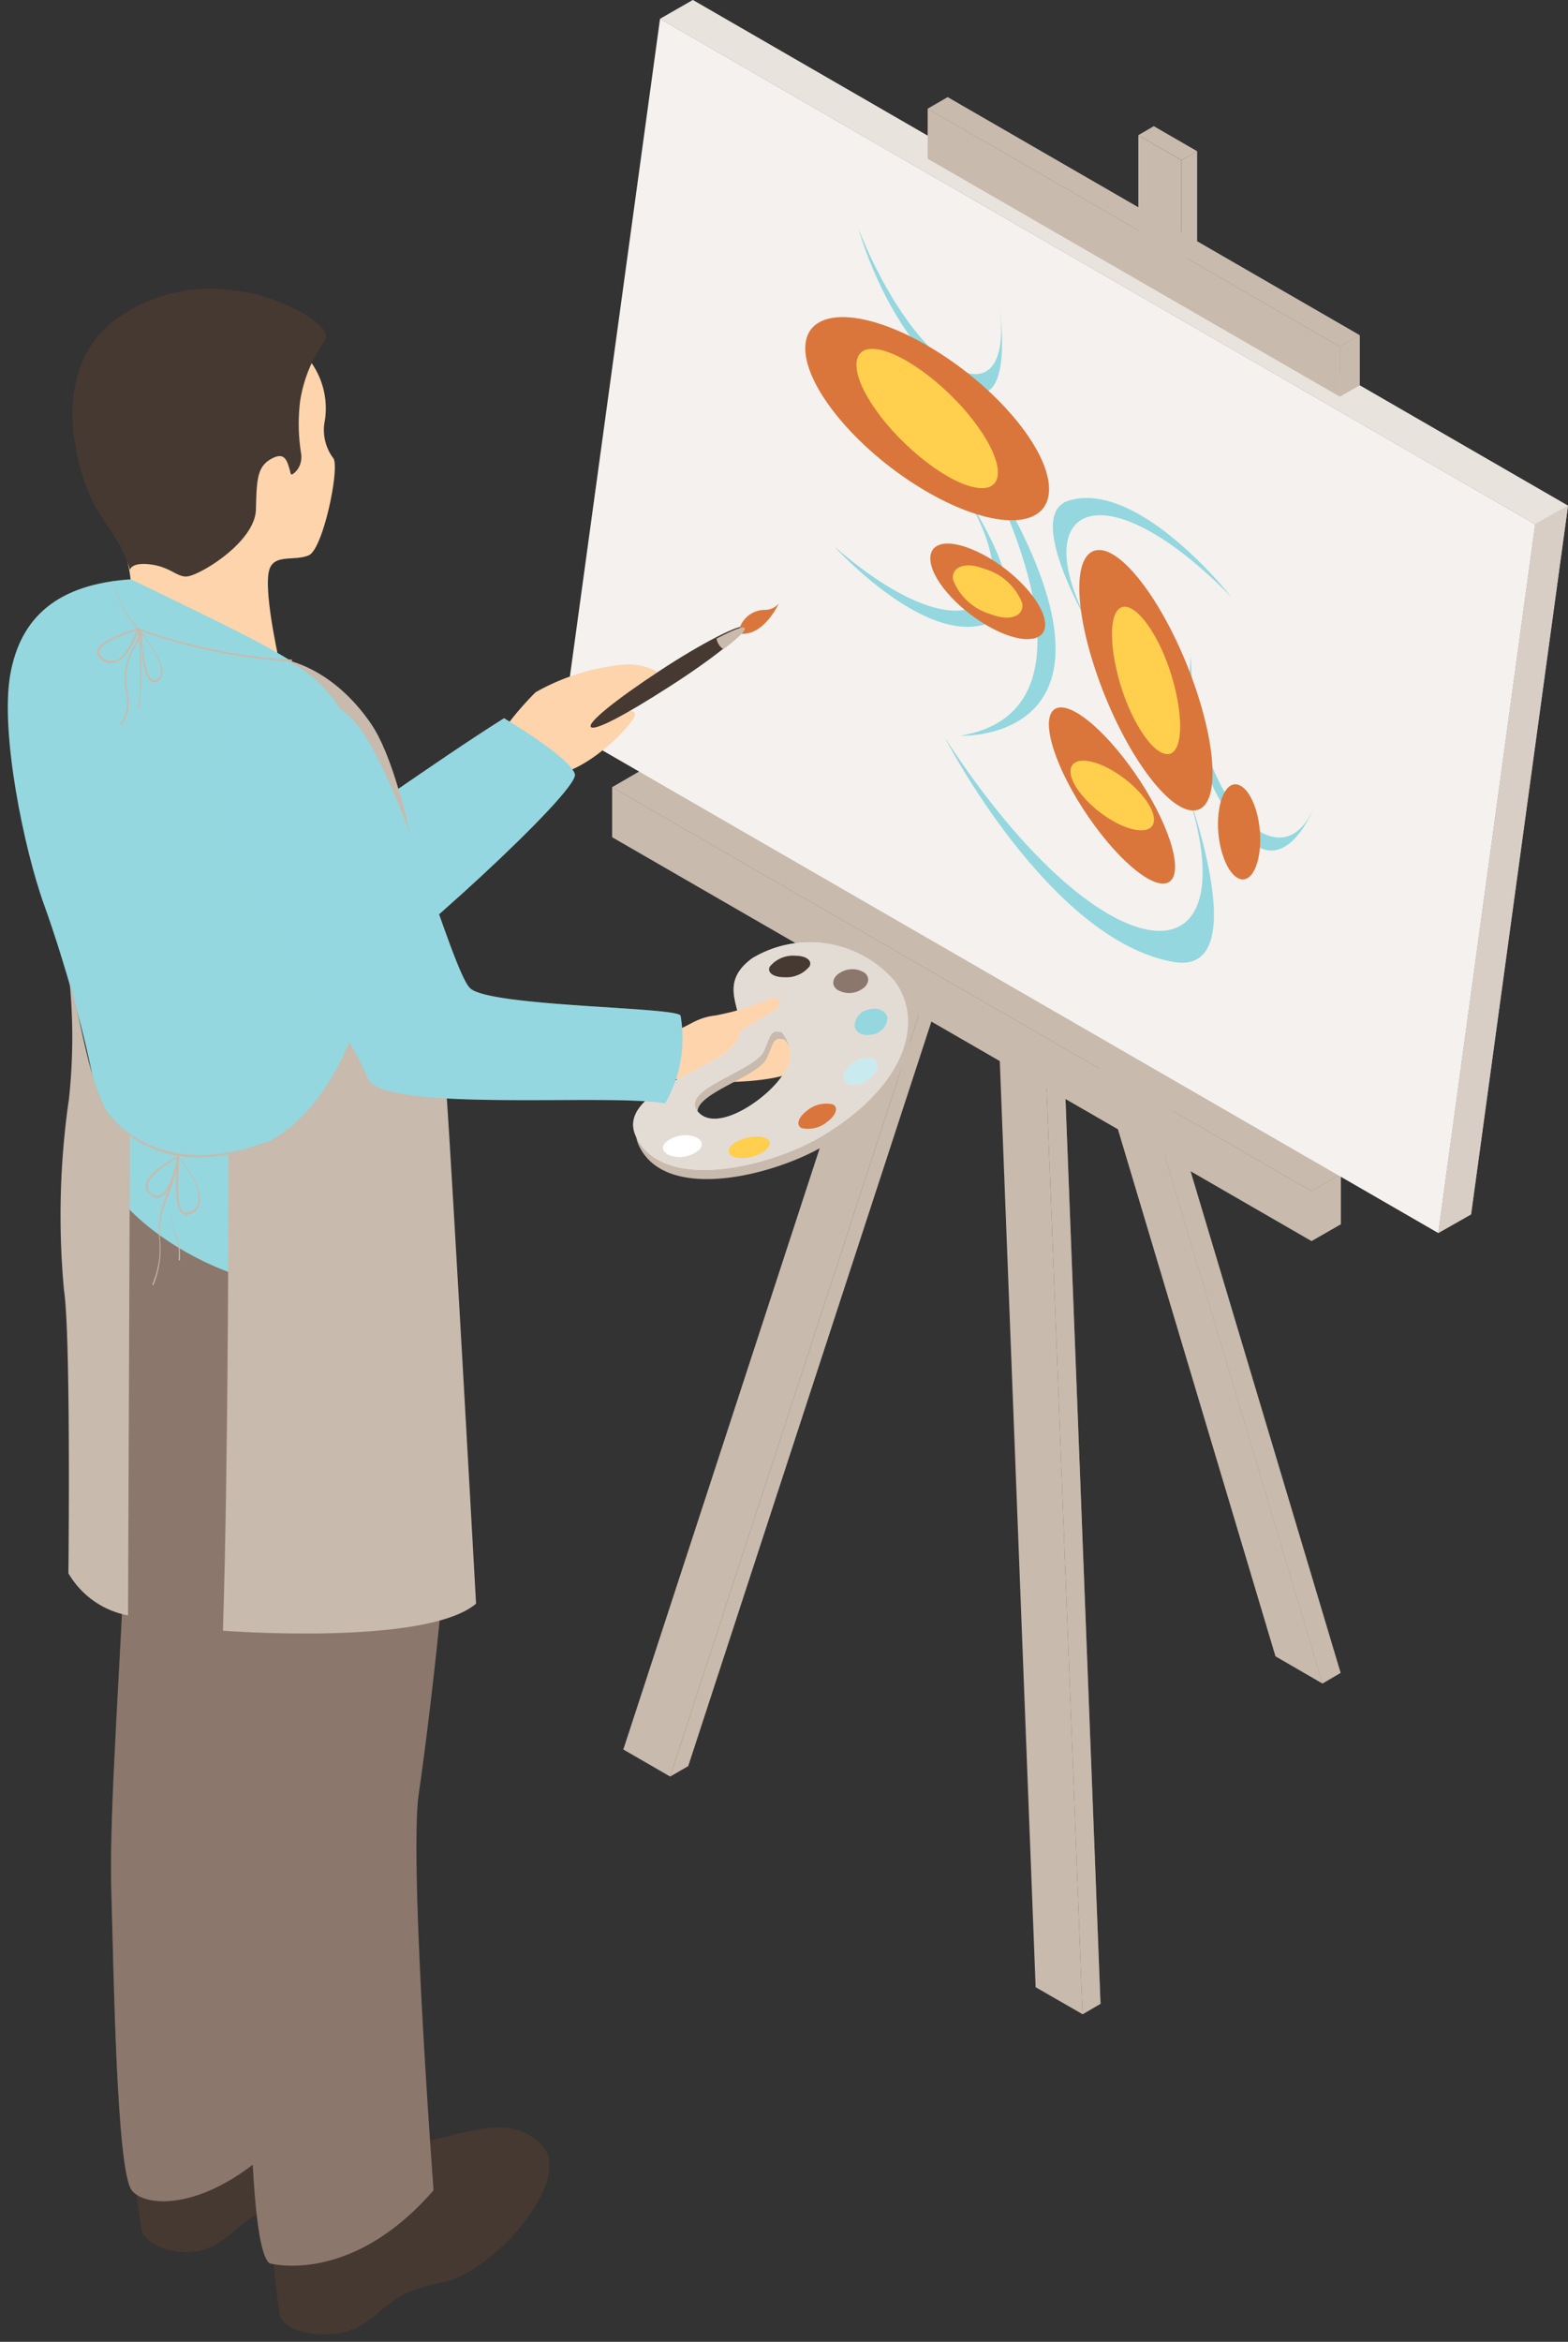 <svg xmlns="http://www.w3.org/2000/svg" viewBox="-0.43 0 84.12 125.6"><rect x="-0.43" y="0" width="84.12" height="125.6" fill="#333333" stroke="none"/><title>Asset 3</title><g data-name="Layer 2"><g data-name="Layer 1" style="isolation:isolate"><path fill="#c8baad" d="M61.47 6.77l2.32 1.34-.83.48-2.32-1.34.83-.48z"/><path style="mix-blend-mode:multiply" fill="#c8baad" opacity=".3" d="M61.47 6.77l2.32 1.34-.83.48-2.32-1.34.83-.48z"/><path fill="#c8baad" d="M60.64 7.25l2.31 1.34v5.47l-2.31-1.33V7.25z"/><path fill="#c8baad" d="M62.95 8.6l.84-.49v5.47l-.84.48V8.6z"/><path style="mix-blend-mode:multiply" fill="#c8baad" opacity=".5" d="M62.95 8.6l.84-.49v5.47l-.84.48V8.6z"/><path fill="#c8baad" d="M55.13 106.58l2.52 1.45-1.99-51.15-2.51-1.45 1.98 51.15z"/><path fill="#c8baad" d="M58.61 107.47l-.96.56-1.99-51.15.97-.56 1.98 51.15z"/><path style="mix-blend-mode:multiply" fill="#c8baad" opacity=".5" d="M58.61 107.47l-.96.56-1.99-51.15.97-.56 1.98 51.15z"/><path fill="#c8baad" d="M68 88.83l2.52 1.46-14.09-47.1-2.51-1.45L68 88.83z"/><path style="mix-blend-mode:multiply" fill="#c8baad" opacity=".8" d="M68 88.83l2.52 1.46-14.09-47.1-2.51-1.45L68 88.83z"/><path fill="#c8baad" d="M71.49 89.72l-.97.57-14.09-47.1.97-.56 14.09 47.09z"/><path style="mix-blend-mode:multiply" fill="#c8baad" opacity=".5" d="M71.49 89.72l-.97.57-14.09-47.1.97-.56 14.09 47.09z"/><path fill="#c8baad" d="M33.01 93.83l2.51 1.45 13.76-42.12-2.51-1.45-13.76 42.12z"/><path fill="#c8baad" d="M36.49 94.72l-.97.56 13.76-42.12.97-.56-13.76 42.12z"/><path style="mix-blend-mode:multiply" fill="#c8baad" opacity=".5" d="M36.49 94.72l-.97.56 13.76-42.12.97-.56-13.76 42.12z"/><path fill="#c8baad" d="M69.93 66.56L32.41 44.9v-2.68l37.52 21.66v2.68z"/><path style="mix-blend-mode:multiply" fill="#c8baad" opacity=".5" d="M69.93 66.56L32.41 44.9v-2.68l37.52 21.66v2.68z"/><path fill="#c8baad" d="M32.41 42.22l37.52 21.66 1.57-.9-37.52-21.67-1.57.91z"/><path style="mix-blend-mode:multiply" fill="#c8baad" opacity=".3" d="M32.41 42.22l37.52 21.66 1.57-.9-37.52-21.67-1.57.91z"/><path fill="#c8baad" d="M71.5 62.98v2.68l-1.57.9v-2.68l1.57-.9z"/><path style="mix-blend-mode:multiply" fill="#c8baad" opacity=".8" d="M71.5 62.98v2.68l-1.57.9v-2.68l1.57-.9z"/><path fill="#fff" d="M29.77 39.02l46.96 27.11 5.2-38.01L34.98 1.01l-5.21 38.01z"/><path fill="#c8baad" opacity=".2" d="M29.77 39.02l46.96 27.11 5.2-38.01L34.98 1.01l-5.21 38.01z"/><path fill="#fff" d="M76.73 66.13l1.76-1 5.2-38.01-1.76 1-5.2 38.01z"/><path fill="#c8baad" opacity=".7" d="M76.73 66.13l1.76-1 5.2-38.01-1.76 1-5.2 38.01z"/><path fill="#fff" d="M34.98 1.01L36.74 0l46.95 27.12-1.76 1L34.98 1.01z"/><path fill="#c8baad" opacity=".4" d="M34.98 1.01L36.74 0l46.95 27.12-1.76 1L34.98 1.01z"/><path fill="#c8baad" d="M71.45 21.27L49.34 8.51V5.83l22.11 12.76v2.68z"/><path style="mix-blend-mode:multiply" fill="#c8baad" opacity=".5" d="M71.45 21.27L49.34 8.51V5.83l22.11 12.76v2.68z"/><path fill="#c8baad" d="M49.34 5.83l22.11 12.76 1.07-.61L50.41 5.21l-1.07.62z"/><path style="mix-blend-mode:multiply" fill="#c8baad" opacity=".3" d="M49.34 5.83l22.11 12.76 1.07-.61L50.41 5.21l-1.07.62z"/><path fill="#c8baad" d="M72.52 17.98v2.68l-1.07.61v-2.68l1.07-.61z"/><path style="mix-blend-mode:multiply" fill="#c8baad" opacity=".8" d="M72.52 17.98v2.68l-1.07.61v-2.68l1.07-.61z"/><path d="M26 40a16.74 16.74 0 0 1 2.3-2.87 11.74 11.74 0 0 1 4.95-1.5c1.12 0 2.87.67 1.23 1.74s-2.53.46-3 1.61a16.23 16.23 0 0 1-2.74 3.43z" fill="#fed4ac"/><path d="M29.39 38c.07 1 1.32 1.32 2.24.81s1.82-.89 2-.56-2.33 3-4.21 3.27l-1.51-2.81z" fill="#fed4ac"/><path d="M35.46 36.84c-2.38 1.53-4 2.38-4.19 2.15s1.29-1.43 3.67-3 4.43-2.58 4.57-2.36-1.67 1.69-4.05 3.21z" fill="#453932"/><path d="M39.24 33.71a1.44 1.44 0 0 1 1.29-1 1 1 0 0 0 .82-.34s-.78 1.7-2 1.62z" fill="#da763c"/><path d="M38.38 34.82c.77-.59 1.21-1 1.14-1.13s-.65.11-1.51.56a.85.85 0 0 0 .37.57z" fill="#c8baad"/><path d="M35.34 57.77c1.55.43 6.19.4 7.13-.5s.58-2.19 0-2.39a14.2 14.2 0 0 0-3.62.26c-.19.09-3.59 1.14-3.59 1.14z" fill="#fed4ac"/><path d="M47.7 53a6 6 0 0 0-7.61-1.2c-2.13 1.56-.08 3-.86 4.46s-6.61 2.74-5.36 5.23c1.5 3.06 7.45 1.51 10.13-.17 4.57-2.89 5.22-6.32 3.7-8.32zm-10.55 7c-1-1.19 3.08-2.16 3.56-3.25.39-.89.34-1.13.94-1a1.78 1.78 0 0 1 .1 2.23c-.8 1.39-3.59 3.3-4.6 2.08z" fill="#c8baad"/><path d="M47.54 52.59a6 6 0 0 0-7.61-1.2c-2.13 1.56-.08 3-.86 4.46s-6.6 2.66-5.36 5.15c1.51 3.06 7.45 1.52 10.13-.17 4.58-2.83 5.23-6.25 3.7-8.24zM37 59.61c-1-1.19 3.08-2.16 3.56-3.25.39-.89.34-1.13.94-1a1.78 1.78 0 0 1 .1 2.23c-.81 1.33-3.6 3.24-4.6 2.02z" fill="#fff"/><path d="M47.54 52.59a6 6 0 0 0-7.61-1.2c-2.13 1.56-.08 3-.86 4.46s-6.6 2.66-5.36 5.15c1.51 3.06 7.45 1.52 10.13-.17 4.58-2.83 5.23-6.25 3.7-8.24zM37 59.61c-1-1.19 3.08-2.16 3.56-3.25.39-.89.34-1.13.94-1a1.78 1.78 0 0 1 .1 2.23c-.81 1.33-3.6 3.24-4.6 2.02z" fill="#c8baad" opacity=".5"/><path d="M37.1 61.65c.26-.3.07-.63-.44-.73a1.63 1.63 0 0 0-1.4.37c-.27.3-.07.63.44.73a1.63 1.63 0 0 0 1.4-.37z" fill="#fff"/><path d="M40.86 61.37c.06-.31-.39-.48-1-.39s-1.15.41-1.2.71.39.48 1 .4 1.14-.42 1.2-.72z" fill="#ffcf4d"/><path d="M44.25 59.23a1.6 1.6 0 0 0-1.4.35c-.46.35-.59.76-.28.92a1.6 1.6 0 0 0 1.4-.35c.46-.35.59-.76.28-.92z" fill="#da763c"/><path d="M46.1 56.73a1.45 1.45 0 0 0-1.18.73.46.46 0 0 0 .45.73 1.45 1.45 0 0 0 1.18-.73.46.46 0 0 0-.45-.73z" fill="#fff"/><path d="M46.1 56.73a1.45 1.45 0 0 0-1.18.73.46.46 0 0 0 .45.73 1.45 1.45 0 0 0 1.18-.73.46.46 0 0 0-.45-.73z" fill="#94d7df" opacity=".5"/><path d="M46.18 54.14a.93.93 0 0 0-.76.9c.06.37.49.56 1 .43a.93.93 0 0 0 .76-.9c-.1-.37-.53-.57-1-.43z" fill="#94d7df"/><path d="M44.64 52.17c-.41.24-.49.65-.17.9a1.23 1.23 0 0 0 1.31 0c.41-.24.49-.65.17-.9a1.23 1.23 0 0 0-1.31 0z" fill="#8b776c"/><path d="M40.87 51.84c-.16.31.18.57.76.57a1.6 1.6 0 0 0 1.37-.58c.16-.31-.18-.57-.76-.57a1.61 1.61 0 0 0-1.37.58z" fill="#453932"/><path d="M35.35 55.39c1.07-.18 1.38-.79 2.62-.93a15.64 15.64 0 0 0 3.1-.94c.18 0 .43.1.29.42s-2.23 1.29-2.17 1.55-.39.94-1.48 1.27a4.91 4.91 0 0 1-2.46-.09z" fill="#fed4ac"/><path d="M14.51 35.28c-.28-1.28-.77-3.94-.48-4.76s1.36-.41 2.11-.74 1.64-4.54 1.33-5.18a2.52 2.52 0 0 1-.47-2.06 4.25 4.25 0 0 0-1.35-3.79C14.43 17.67 5.38 27.3 5.38 27.3S7 30.51 6.51 32.37s3.43 2.7 5.33 2.58a9.18 9.18 0 0 1 2.67.33z" fill="#fed4ac"/><path d="M6.49 32.94a1.1 1.1 0 0 1 0-.26c.41.85 2.73 1.4 4.16 1 1.09-.28 1.42-1.12 1.47-2.29a5.13 5.13 0 0 0-.64-2.62c-1.27-1.9 1.63-5.15 1.63-5.15l1.82-.39.39.92a1.18 1.18 0 0 0-1.64.89c-.09.81.18 2.34.79 2.21s-.14 2.42.75 2.64h-.34a.87.87 0 0 0-.83.54 2.53 2.53 0 0 0-.11.77 7.21 7.21 0 0 0 0 .79c0 .51.3 1.91.4 2.43v.06c0 .23.09.45.13.66l-.27.09c-.25.07-.8-.68-1.25-.58a8.17 8.17 0 0 1-1.15.16H9.7l-.27-.06h-.18L9 34.63h-.16l-.28-.09-.15-.05-.27-.1-.14-.1-.26-.12-.11-.06-.26-.11-.09-.06-.22-.16L7 33.7l-.18-.18v-.06a1.48 1.48 0 0 1-.14-.2v-.06a1.16 1.16 0 0 1-.18-.2z" style="mix-blend-mode:multiply" fill="#fed4ac" opacity=".3"/><path d="M5.37 17.45a8.54 8.54 0 0 1 6.9-1.84c1.65.08 5.49 1.77 4.68 2.72a7.61 7.61 0 0 0-1.28 3.19 9.93 9.93 0 0 0 .06 2.84 1.09 1.09 0 0 1 0 .27 1.07 1.07 0 0 1-.39.75c-.2.16-.17 0-.23-.2-.13-.41-.24-.94-.89-.62-.84.41-.88 1.06-.92 2.76s-2.81 3.41-3.6 3.58c-.59.13-.9-.46-2-.62s-1.16.29-1.16.29c-.4-1.57-1.6-2.66-2.2-4.11s-2.08-6.13 1.03-9.01z" fill="#453932"/><path d="M5.4 33.44c2.1.67 11.8 10.85 12.34 10.85s4.81-3.21 8.87-5.77c0 0 3.53 2.09 3.8 3s-9.92 10.17-11.54 10.85-5.12-2.62-8.78-4.1-5.52-2.49-4.36-9c.96-5.34-.33-5.83-.33-5.83z" fill="#94d7df"/><path d="M5.4 33.44c2.1.67 11.8 10.85 12.34 10.85s4.81-3.21 8.87-5.77c0 0 3.53 2.09 3.8 3s-9.92 10.17-11.54 10.85-6.34-3.63-10-5.11-4.31-1.48-3.15-8c.97-5.33-.32-5.82-.32-5.82z" style="mix-blend-mode:multiply" fill="#94d7df" opacity=".3"/><path d="M21.64 115c2.92-.5 5.25-1.77 7 .06s-2.58 6.81-5.32 7.35-2.82 1.29-4.26 2.24-4.14.57-4.46-.43a33.33 33.33 0 0 1-.46-4.69z" fill="#453932"/><path d="M13.83 110.67c2.91-.5 5.25-1.77 7 .06s-2.58 6.81-5.32 7.35-2.82 1.29-4.26 2.24-3.77.31-4.08-.7a33.32 33.32 0 0 1-.46-4.69z" fill="#453932"/><path d="M6.25 59.43s-2.3 5.41-2.16 9.06S6.38 78 6.25 83.1s-.84 13.9-.71 18.26.28 15 1.09 16.1 5 1.22 9.49-4.33V62.27z" fill="#8b776c"/><path d="M6.25 59.43s-2.3 5.41-2.16 9.06S6.38 78 6.25 83.1s-.84 13.9-.71 18.26.28 15 1.09 16.1 5 1.22 9.49-4.33V62.27z" style="mix-blend-mode:multiply" fill="#8b776c" opacity=".3"/><path d="M11.61 60.92a30.28 30.28 0 0 0 0 16.37c1.62 6.36 1.89 16.37 1.62 20.29s-.68 22.86.81 23.81c0 0 4.33 1.22 8.79-3.92 0 0-1.33-17.65-.79-21.3s2.16-16.77 1.89-23.54-.51-13.14-.51-13.14z" fill="#8b776c"/><path d="M6.59 31.07c-3.9.26-5.92 2-6.47 5.11s.74 9.38 1.82 12.36 3.25 10.17 3 13.15S10.8 68.84 15.4 69s6.44-.75 7.12-2.24.11-8.46-.57-11.84S21 43.47 20 40.9c-.85-2.25-1.62-3.88-7.06-6.71-1.84-.96-6.35-3.12-6.35-3.12z" fill="#94d7df"/><path d="M14.83 35.38c8.31 3.56 6.14 25.57-3 26.51 0 0 0 16.41-.3 25.57 0 0 10.88.84 13.58-1.45 0 0-1.24-22.41-1.62-27.9-.4-5.93-1.89-16.17-4-19.27s-4.66-3.46-4.66-3.46z" fill="#c8baad"/><path d="M11.62 40.17c1.11-3.8 5-3.5 6.78-1.66C20.93 41 23.76 52 24.79 53s11.07 1 11.29 1.47a7 7 0 0 1-.83 4.71c-3-.56-15.15.52-15.94-1.34-1.27-3-4.77-7.35-6.19-10s-1.92-6.2-1.5-7.67z" fill="#94d7df"/><path d="M11.62 40.17c1.11-3.8 5-3.5 6.78-1.66C20.93 41 23.76 52 24.79 53s11.07 1 11.29 1.47a7.43 7.43 0 0 1-.83 4.71c-2.93-.56-15.15.52-15.94-1.34-1.27-3-4.77-7.35-6.19-10s-1.92-6.2-1.5-7.67z" style="mix-blend-mode:screen" fill="#94d7df" opacity=".3"/><path d="M15.2 35.48A29.29 29.29 0 0 1 7 33.79a5.75 5.75 0 0 1-1.39-2.61.05.05 0 0 1 0-.06A5.71 5.71 0 0 0 7 33.7a29.07 29.07 0 0 0 8.2 1.68h.06z" fill="#c8baad"/><path d="M7.83 36.59c-.64 0-.75-2.45-.76-2.73h.06c.72 1 1.25 1.78 1.14 2.31a.61.61 0 0 1-.31.41.32.32 0 0 1-.13.01zM7.18 34c0 .82.22 2.47.65 2.47a.21.21 0 0 0 .11 0 .51.51 0 0 0 .27-.34c.1-.49-.4-1.24-1.03-2.13z" fill="#c8baad"/><path d="M5.52 35.57a.87.87 0 0 1-.59-.26.4.4 0 0 1-.15-.4c.15-.64 2.1-1.19 2.18-1.22a.05.05 0 0 1 .06.06c-.39 1.14-.96 1.82-1.5 1.82zm1.38-1.76c-.39.12-1.9.61-2 1.12a.31.31 0 0 0 .12.3.77.77 0 0 0 .52.23c.55.01 1.06-.83 1.36-1.65z" fill="#c8baad"/><path d="M6 38.89v-.07s.61-.51.29-1.9a3.39 3.39 0 0 1 .44-2.21c.19-.41.35-.74.23-.92a.05.05 0 0 1 0-.07h.07c.15.23 0 .58-.22 1a3.26 3.26 0 0 0-.44 2.15c.34 1.46-.29 2-.32 2z" fill="#c8baad"/><path d="M7.05 38H7a.05.05 0 0 1 0-.07 18.8 18.8 0 0 0 0-3.81.05.05 0 0 1 0-.05h.05a18.85 18.85 0 0 1 0 3.87z" fill="#c8baad"/><path d="M3.31 52.72c.74 2.16 1.15 7.28 3.23 8.15l-.1 25.77a4.71 4.71 0 0 1-3.2-2.26S3.38 71.59 3 69.17a43.63 43.63 0 0 1 .27-10.24 30.85 30.85 0 0 0 .04-6.21z" fill="#c8baad"/><path d="M10.32 62.07a6.17 6.17 0 0 1-5.17-2.51.05.05 0 0 1 0-.07h.07c.46.67 3 3.89 8.7 1.73a.05.05 0 0 1 0 .09 10.3 10.3 0 0 1-3.6.76z" fill="#c8baad"/><path d="M9.5 65.12a.27.27 0 0 1-.21-.1c-.46-.5-.22-2.94-.21-3a.05.05 0 0 1 .05 0c.6.64 1.38 1.93 1.12 2.65a.82.82 0 0 1-.74.51zm-.33-3c0 .49-.18 2.44.2 2.85a.17.17 0 0 0 .16.07.73.73 0 0 0 .66-.45c.22-.64-.43-1.82-1.03-2.48z" fill="#c8baad"/><path d="M8 64.24a.65.65 0 0 1-.45-.24.51.51 0 0 1-.16-.45C7.5 62.83 9.06 62 9.13 62h.05c-.18.84-.53 2.24-1.18 2.24zm1.08-2.14c-.34.2-1.51.9-1.59 1.48a.41.41 0 0 0 .13.37.55.55 0 0 0 .37.19c.42 0 .82-.74 1.09-2.04z" fill="#c8baad"/><path d="M7.76 68.91a.05.05 0 0 1 0-.07 4.84 4.84 0 0 0 .35-2.45A4.9 4.9 0 0 1 8.52 64a12.68 12.68 0 0 0 .59-2 .05.05 0 0 1 0 .05 15.45 15.45 0 0 1-.34 3A1.93 1.93 0 0 0 9 66.13a3.42 3.42 0 0 1 .22 1.47h-.06a.05.05 0 0 1 0-.06 3.35 3.35 0 0 0-.21-1.43A2 2 0 0 1 8.77 65a11.11 11.11 0 0 0 .3-2.35c-.14.54-.31 1-.47 1.47a4.83 4.83 0 0 0-.45 2.31 5 5 0 0 1-.36 2.51.05.05 0 0 1-.03-.03z" fill="#c8baad"/><path d="M52.64 25.37c-4-6.54 8.79 12.37-1.55 14.09 0 0 10.38.44 1.55-14.09z" fill="#94d7df"/><path d="M62.37 47.24c-.69.65-2.65-.88-4.39-3.4s-2.59-5.1-1.9-5.75 2.65.88 4.39 3.4 2.59 5.1 1.9 5.75z" fill="#da763c"/><path d="M44.32 29.3c7.38 6.44 11.25 3.14 6.28-3.91 0 0 4.76 6.55 2.38 7.86-3.4 1.87-8.66-3.95-8.66-3.95z" fill="#94d7df"/><path d="M45.63 12.29c3.28 8.18 8.39 10.47 7.56 4.14 0 0 .9 6-1.88 4.38-3.97-2.31-5.68-8.52-5.68-8.52z" fill="#94d7df"/><path d="M63.46 35.23c.09 7.39 4.79 12.5 6.63 8 0 0-1.61 4.33-4 1.32a13 13 0 0 1-2.63-9.32z" fill="#94d7df"/><path d="M66.17 42.17c.63.4 1.08 1.82 1 3.17s-.63 2.12-1.25 1.72-1.08-1.82-1-3.17.62-2.12 1.25-1.72z" fill="#da763c"/><path d="M55.64 33.5c0 1-1.38 1.05-3.08.07s-3.08-2.57-3.08-3.62 1.38-1.05 3.08-.07 3.08 2.6 3.08 3.62z" fill="#da763c"/><path d="M54.41 32.35c.11.68-.63 1-1.66.6a3.09 3.09 0 0 1-2.05-1.85c-.11-.68.63-1 1.65-.6a3.09 3.09 0 0 1 2.06 1.85z" fill="#ffcf4d"/><path d="M57 41.37c0-.74 1-.77 2.24-.05s2.24 1.9 2.24 2.64-1 .77-2.24.05S57 42.11 57 41.37z" fill="#ffcf4d"/><path d="M50.28 39.6C59 53 67.27 53.13 62.87 41.32c0 0 4.33 11.1-.35 10.27-6.67-1.18-12.24-11.99-12.24-11.99z" fill="#94d7df"/><path d="M65.61 32c-7.11-7.26-11.51-4.83-7 2.6 0 0-4.34-6.92-1.71-7.75C60.67 25.7 65.61 32 65.61 32z" fill="#94d7df"/><path d="M63.62 43.47c-1.37.06-3.63-3-5.05-6.87s-1.47-7-.1-7.1 3.63 3 5.05 6.87 1.48 7.04.1 7.1z" fill="#da763c"/><path d="M60 32.55c.83.13 2 2 2.56 4.18s.38 3.84-.45 3.71-2-2-2.56-4.18-.39-3.84.45-3.71z" fill="#ffcf4d"/><path d="M55.85 26.23c0 2.17-2.93 2.24-6.54.15s-6.54-5.53-6.54-7.7 2.93-2.24 6.54-.15 6.54 5.53 6.54 7.7z" fill="#da763c"/><path d="M53.08 25.59c-.24 1.11-2.12.61-4.2-1.12s-3.57-4-3.34-5.15 2.12-.61 4.2 1.12 3.58 4.04 3.34 5.15z" fill="#ffcf4d"/></g></g></svg>